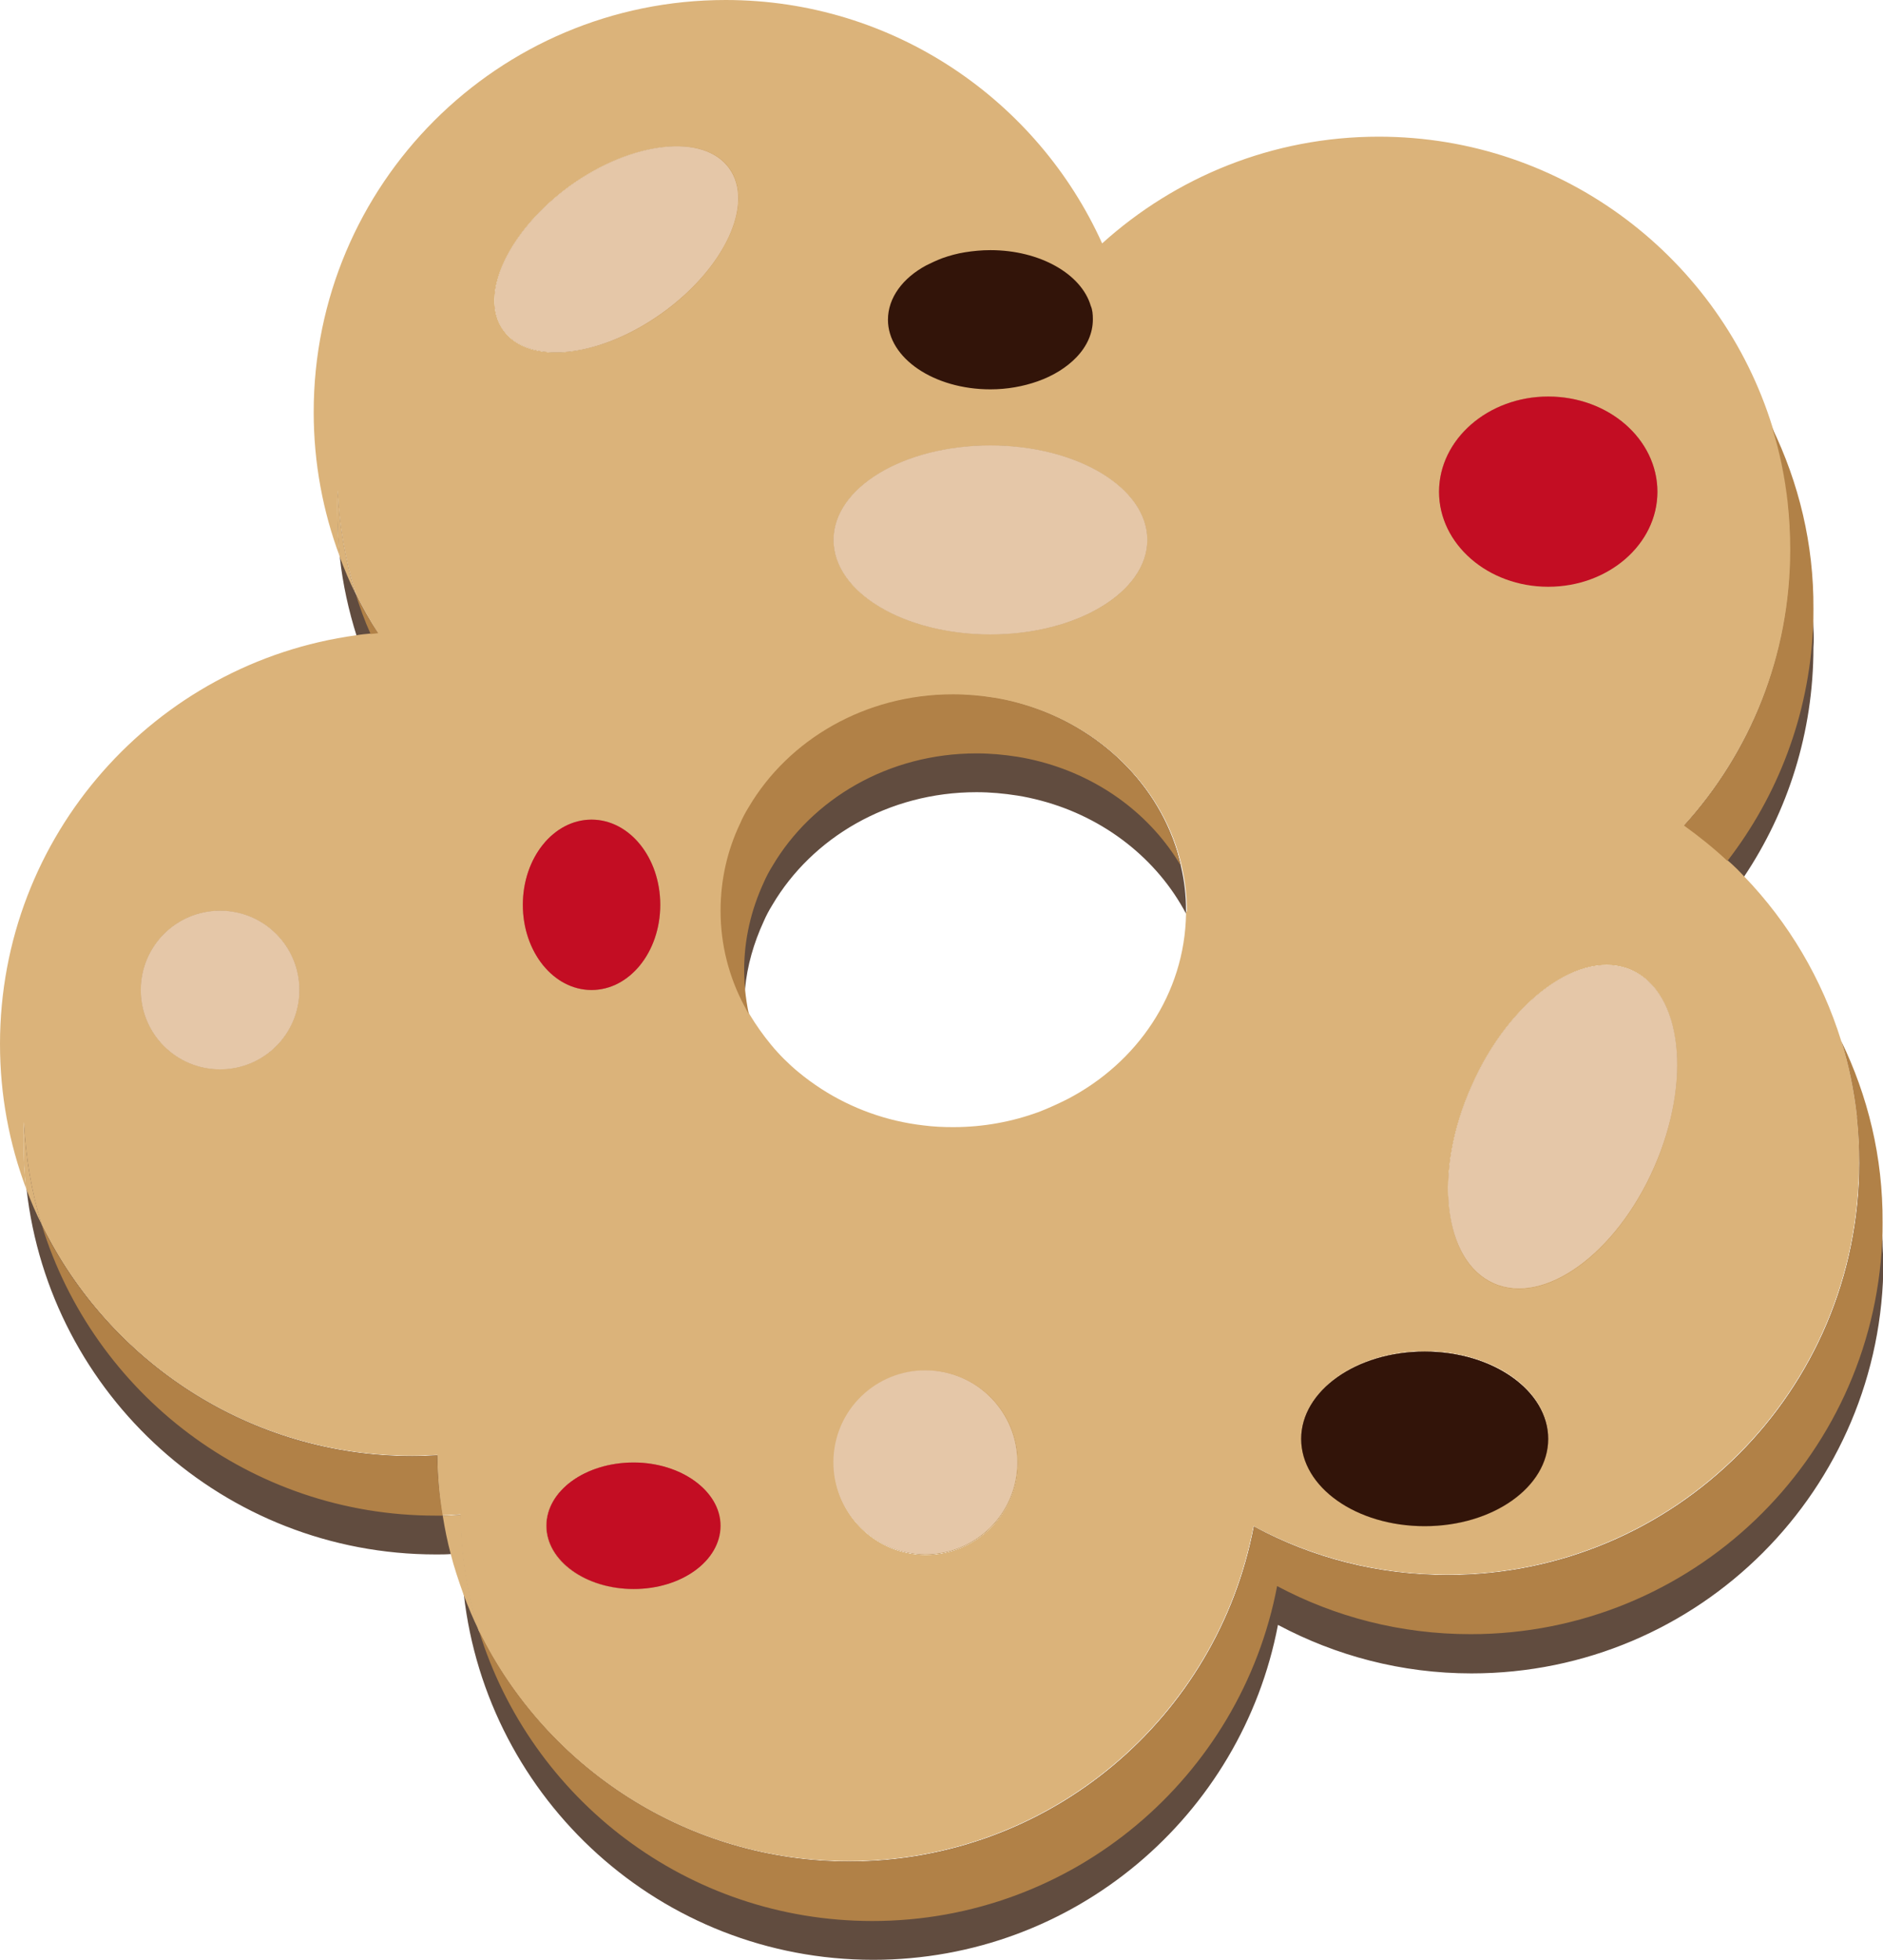 <?xml version="1.0" encoding="utf-8"?>
<!-- Generator: Adobe Illustrator 23.0.1, SVG Export Plug-In . SVG Version: 6.00 Build 0)  -->
<svg version="1.1" id="Layer_1" xmlns="http://www.w3.org/2000/svg" xmlns:xlink="http://www.w3.org/1999/xlink" x="0px" y="0px"
	 viewBox="0 0 446.6 464.6" style="enable-background:new 0 0 446.6 464.6;" xml:space="preserve">
<style type="text/css">
	.st0{fill:#614C3F;}
	.st1{fill:#DBB37A;}
	.st2{fill:#B18147;}
	.st3{fill:#E5C7A8;}
	.st4{fill:#C30D23;}
	.st5{fill:#321409;}
</style>
<path class="st0" d="M446.5,294.3L446.5,294.3c-0.5-10.4-2.6-20.4-6.1-29.7c0.4,3.6,0.6,7.3,0.6,11.1c0,54-43.7,97.7-97.7,97.7
	c-16.6,0-32.2-4.1-45.9-11.5c-8.6,45.2-48.3,79.4-96,79.4c-38.5,0-71.9-22.3-87.8-54.7c-2.7-8.7-4.2-17.9-4.3-27.5
	c-1.4,0.1-2.9,0.2-4.3,0.2c-0.8-4.6-1.2-9.4-1.2-14.3c-2,0.1-4,0.2-6,0.2c-38.6,0-71.9-22.4-87.8-54.8c-2.4-7.7-3.8-15.9-4.2-24.3
	c-0.1,1.6-0.1,3.1-0.1,4.7c0,3.7,0.2,7.4,0.6,11.1c5.5,48.8,46.9,86.6,97.1,86.6c1.2,0,2.4,0,3.6-0.1c0.8,0,1.6-0.1,2.4-0.1
	c0,3.2,0.2,6.5,0.6,9.6c5.5,48.8,46.8,86.7,97.1,86.7c47.7,0,87.4-34.2,96-79.4c13.7,7.3,29.3,11.5,45.9,11.5
	c54,0,97.7-43.7,97.7-97.7C446.6,297.4,446.5,295.8,446.5,294.3z M430.1,149C430.1,149,430.1,149,430.1,149
	c-0.5-10.5-2.6-20.5-6.1-29.8c0.4,3.6,0.6,7.3,0.6,11.1c0,25.2-9.5,48.1-25.2,65.4c3.6,2.6,7.1,5.4,10.3,8.4
	c1.3,1.2,2.6,2.5,3.9,3.8c10.4-15.5,16.5-34.2,16.5-54.4C430.2,152,430.2,150.5,430.1,149z M387,230.1c-12-5.3-29,7-38,27.5
	c-9,20.5-6.7,41.4,5.3,46.7c12,5.3,29-7,38-27.5C401.3,256.2,399,235.4,387,230.1z M367.2,94c-14.3,0-25.9,10.1-25.9,22.5
	s11.6,22.5,25.9,22.5c14.3,0,25.9-10.1,25.9-22.5S381.5,94,367.2,94z M337.9,320.4c-16.2,0-29.3,9.2-29.3,20.7
	c0,11.4,13.1,20.7,29.3,20.7c16.2,0,29.3-9.2,29.3-20.7C367.2,329.7,354.1,320.4,337.9,320.4z M280.1,205.4L280.1,205.4
	c-0.2-1.2-0.6-2.3-0.9-3.5c-5.2-17-19.6-30.4-37.9-35.3c-1.8-0.5-3.7-0.9-5.6-1.2c-3.1-0.5-6.4-0.8-9.7-0.8
	c-20.9,0-39,10.8-48.4,26.7c-0.8,1.3-1.5,2.6-2.1,4c-3,6.3-4.6,13.3-4.6,20.6c0,8.1,2,15.7,5.6,22.5c0-1.3,0.1-2.6,0.2-3.9
	c0.5-5.6,2.1-11,4.4-16c0.6-1.4,1.3-2.7,2.1-4c9.4-15.9,27.5-26.7,48.4-26.7c3.3,0,6.5,0.3,9.7,0.8c1.9,0.3,3.7,0.7,5.6,1.2
	c15.1,4,27.6,13.9,34.4,26.8v-0.1c0-0.2,0-0.5,0-0.7C281.3,212.3,280.9,208.8,280.1,205.4z M234.9,105.6c-20.5,0-37.2,10-37.2,22.4
	c0,12.3,16.6,22.4,37.2,22.4c20.5,0,37.2-10,37.2-22.4C272.1,115.6,255.4,105.6,234.9,105.6z M219.6,324.9
	c-12.1,0-21.8,9.8-21.8,21.8c0,12,9.8,21.8,21.8,21.8c12,0,21.8-9.8,21.8-21.8C241.4,334.7,231.6,324.9,219.6,324.9z M173,39.9
	c-6-8.3-22.8-6.5-37.6,4.1c-14.8,10.6-21.9,26-15.9,34.3c6,8.3,22.8,6.5,37.6-4.1C171.8,63.6,179,48.3,173,39.9z M150.2,346.7
	c-11.4,0-20.7,6.7-20.7,15c0,8.3,9.2,15,20.7,15c11.4,0,20.6-6.7,20.6-15C170.9,353.5,161.6,346.7,150.2,346.7z M140.3,194.3
	c-9,0-16.3,9.1-16.3,20.2c0,11.2,7.3,20.2,16.3,20.2c9,0,16.3-9,16.3-20.2C156.6,203.3,149.3,194.3,140.3,194.3z M84.3,140.6
	c-2.4-7.7-3.8-15.8-4.2-24.2c-0.1,1.5-0.1,3.1-0.1,4.6c0,3.7,0.2,7.4,0.6,11.1c0.7,6.4,2.1,12.7,4,18.7c1.1-0.2,2.2-0.3,3.3-0.4
	c0.6-0.1,1.2-0.1,1.8-0.2C87.7,147.1,85.9,143.9,84.3,140.6z M52.2,215.9c-10.4,0-18.8,8.4-18.8,18.8c0,10.4,8.4,18.8,18.8,18.8
	c10.4,0,18.8-8.4,18.8-18.8C71,224.3,62.6,215.9,52.2,215.9z"/>
<path class="st1" d="M440.4,264.6c-0.7-6.1-1.9-12.1-3.7-17.8c-4.6-14.8-12.5-28.1-23-39c-1.2-1.3-2.5-2.6-3.9-3.8
	c-3.2-3-6.7-5.8-10.3-8.4c15.6-17.3,25.2-40.3,25.2-65.4c0-3.7-0.2-7.4-0.6-11.1c-0.7-6.1-1.9-12.1-3.7-17.8
	c-12.3-39.9-49.5-68.9-93.4-68.9c-25.2,0-48.2,9.6-65.6,25.3C246.1,23.8,211.9,0,172.1,0c-54,0-97.7,43.7-97.7,97.7
	c0,12.1,2.2,23.6,6.2,34.3c-0.4-3.6-0.6-7.3-0.6-11.1c0-1.5,0-3.1,0.1-4.6c0.4,8.4,1.8,16.5,4.2,24.2c1.6,3.3,3.4,6.5,5.3,9.5
	c-0.6,0.1-1.2,0.1-1.8,0.2c-1.1,0.1-2.2,0.2-3.3,0.4C36.8,157.1,0,198,0,247.5c0,12.1,2.2,23.6,6.2,34.3c-0.4-3.6-0.6-7.3-0.6-11.1
	c0-1.6,0-3.1,0.1-4.7c0.4,8.4,1.8,16.6,4.2,24.3c15.9,32.5,49.2,54.8,87.8,54.8c2,0,4-0.1,6-0.2c0.1,4.9,0.5,9.6,1.2,14.3
	c1.5,0,2.9-0.1,4.3-0.2c0.1,9.5,1.6,18.8,4.3,27.5c15.9,32.4,49.2,54.7,87.8,54.7c47.7,0,87.4-34.2,96-79.4
	c13.7,7.3,29.3,11.5,45.9,11.5c54,0,97.7-43.7,97.7-97.7C441,271.9,440.8,268.2,440.4,264.6z M52.2,253.5
	c-10.4,0-18.8-8.4-18.8-18.8c0-10.4,8.4-18.8,18.8-18.8c10.4,0,18.8,8.4,18.8,18.8C71,245.1,62.6,253.5,52.2,253.5z M234.9,105.6
	c20.5,0,37.2,10,37.2,22.4c0,12.3-16.6,22.4-37.2,22.4c-20.5,0-37.2-10-37.2-22.4C197.7,115.6,214.4,105.6,234.9,105.6z M119.4,78.3
	c-6-8.3,1.2-23.7,15.9-34.3c14.8-10.6,31.6-12.4,37.6-4.1c6,8.3-1.2,23.7-15.9,34.3C142.3,84.8,125.4,86.7,119.4,78.3z M140.3,194.3
	c9,0,16.3,9.1,16.3,20.2c0,11.2-7.3,20.2-16.3,20.2c-9,0-16.3-9-16.3-20.2C124,203.3,131.3,194.3,140.3,194.3z M150.2,376.7
	c-11.4,0-20.7-6.7-20.7-15c0-8.3,9.2-15,20.7-15c11.4,0,20.6,6.7,20.6,15C170.9,370,161.6,376.7,150.2,376.7z M219.6,368.6
	c-12.1,0-21.8-9.8-21.8-21.8c0-12.1,9.8-21.8,21.8-21.8c12,0,21.8,9.8,21.8,21.8C241.4,358.8,231.6,368.6,219.6,368.6z M281.3,216.6
	L281.3,216.6c-0.3,19-11.6,35.4-28.2,44c-2.2,1.1-4.4,2.1-6.7,3c-6.3,2.3-13.1,3.6-20.3,3.6c-2.4,0-4.7-0.1-7-0.4
	c-8.9-1-17.2-4.1-24.2-8.6c-2-1.3-3.8-2.6-5.6-4.1c-2.3-1.9-4.5-4.1-6.4-6.4c-1.9-2.3-3.6-4.7-5.1-7.2c-0.4-0.7-0.8-1.3-1.1-2
	c-3.6-6.8-5.6-14.4-5.6-22.5c0-7.3,1.7-14.3,4.6-20.6c0.6-1.4,1.3-2.7,2.1-4c9.4-15.9,27.5-26.7,48.4-26.7c3.3,0,6.5,0.3,9.7,0.8
	c1.9,0.3,3.7,0.7,5.6,1.2c18.3,4.9,32.7,18.3,37.9,35.3c0.3,1.2,0.7,2.3,0.9,3.5v0c0.8,3.4,1.2,6.9,1.2,10.5
	C281.3,216.2,281.3,216.4,281.3,216.6z M367.2,94c14.3,0,25.9,10.1,25.9,22.5s-11.6,22.5-25.9,22.5c-14.3,0-25.9-10.1-25.9-22.5
	S352.9,94,367.2,94z M337.9,361.7c-16.2,0-29.3-9.2-29.3-20.7c0-11.4,13.1-20.7,29.3-20.7c16.2,0,29.3,9.2,29.3,20.7
	C367.2,352.5,354.1,361.7,337.9,361.7z M392.3,276.7c-9,20.5-26.1,32.8-38,27.5c-12-5.3-14.4-26.2-5.3-46.7
	c9-20.5,26.1-32.8,38-27.5C399,235.4,401.3,256.2,392.3,276.7z"/>
<path class="st2" d="M436.7,246.8c1.8,5.7,3,11.7,3.7,17.8c0.4,3.6,0.6,7.3,0.6,11.1c0,54-43.7,97.7-97.7,97.7
	c-16.6,0-32.2-4.1-45.9-11.5c-8.6,45.2-48.3,79.4-96,79.4c-38.5,0-71.9-22.3-87.8-54.7c12.3,39.9,49.4,68.8,93.3,68.8
	c47.7,0,87.4-34.2,96-79.4c13.7,7.3,29.3,11.4,45.9,11.4c52.4,0,95.2-41.3,97.6-93.1v0c0.1-1.5,0.1-3,0.1-4.5
	C446.6,274.3,443,259.8,436.7,246.8z M420.3,101.4c1.8,5.7,3,11.6,3.7,17.8c0.4,3.6,0.6,7.3,0.6,11.1c0,25.2-9.5,48.1-25.2,65.4
	c3.6,2.6,7.1,5.4,10.3,8.4c11.9-15.4,19.3-34.4,20.3-55.1c0,0,0,0,0,0c0.1-1.6,0.1-3.1,0.1-4.7C430.2,128.9,426.6,114.4,420.3,101.4
	z M387,230.1c-12-5.3-29,7-38,27.5c-9,20.5-6.7,41.4,5.3,46.7c12,5.3,29-7,38-27.5C401.3,256.2,399,235.4,387,230.1z M367.2,94
	c-14.3,0-25.9,10.1-25.9,22.5s11.6,22.5,25.9,22.5c14.3,0,25.9-10.1,25.9-22.5S381.5,94,367.2,94z M337.9,320.4
	c-16.2,0-29.3,9.2-29.3,20.7c0,11.4,13.1,20.7,29.3,20.7c16.2,0,29.3-9.2,29.3-20.7C367.2,329.7,354.1,320.4,337.9,320.4z
	 M279.2,201.9c-5.2-17-19.6-30.4-37.9-35.3c-1.8-0.5-3.7-0.9-5.6-1.2c-3.1-0.5-6.4-0.8-9.7-0.8c-20.9,0-39,10.8-48.4,26.7
	c-0.8,1.3-1.5,2.6-2.1,4c-3,6.3-4.6,13.3-4.6,20.6c0,8.1,2,15.7,5.6,22.5c0.4,0.7,0.7,1.4,1.1,2c-0.4-1.9-0.7-3.9-0.9-5.9
	c-0.1-1.5-0.2-3-0.2-4.6c0-7.3,1.7-14.3,4.6-20.6c0.6-1.4,1.3-2.7,2.1-4c9.4-15.9,27.5-26.7,48.4-26.7c3.3,0,6.5,0.3,9.7,0.8
	c1.9,0.3,3.7,0.7,5.6,1.2c14.3,3.8,26.2,12.8,33.2,24.7C279.8,204.2,279.5,203.1,279.2,201.9z M234.9,105.6
	c-20.5,0-37.2,10-37.2,22.4c0,12.3,16.6,22.4,37.2,22.4c20.5,0,37.2-10,37.2-22.4C272.1,115.6,255.4,105.6,234.9,105.6z
	 M219.6,324.9c-12.1,0-21.8,9.8-21.8,21.8c0,12,9.8,21.8,21.8,21.8c12,0,21.8-9.8,21.8-21.8C241.4,334.7,231.6,324.9,219.6,324.9z
	 M173,39.9c-6-8.3-22.8-6.5-37.6,4.1c-14.8,10.6-21.9,26-15.9,34.3c6,8.3,22.8,6.5,37.6-4.1C171.8,63.6,179,48.3,173,39.9z
	 M150.2,346.7c-11.4,0-20.7,6.7-20.7,15c0,8.3,9.2,15,20.7,15c11.4,0,20.6-6.7,20.6-15C170.9,353.5,161.6,346.7,150.2,346.7z
	 M140.3,194.3c-9,0-16.3,9.1-16.3,20.2c0,11.2,7.3,20.2,16.3,20.2c9,0,16.3-9,16.3-20.2C156.6,203.3,149.3,194.3,140.3,194.3z
	 M103.7,345c-2,0.1-4,0.2-6,0.2c-38.6,0-71.9-22.4-87.8-54.8c12.3,39.9,49.5,68.9,93.4,68.9c0.6,0,1.1,0,1.7,0
	C104.2,354.6,103.8,349.9,103.7,345z M84.3,140.6c1,3.3,2.2,6.6,3.6,9.7c0.6-0.1,1.2-0.1,1.8-0.2C87.7,147.1,85.9,143.9,84.3,140.6z
	 M52.2,215.9c-10.4,0-18.8,8.4-18.8,18.8c0,10.4,8.4,18.8,18.8,18.8c10.4,0,18.8-8.4,18.8-18.8C71,224.3,62.6,215.9,52.2,215.9z"/>
<path class="st1" d="M387,230.1c-12-5.3-29,7-38,27.5c-9,20.5-6.7,41.4,5.3,46.7c12,5.3,29-7,38-27.5
	C401.3,256.2,399,235.4,387,230.1z M367.2,94c-14.3,0-25.9,10.1-25.9,22.5s11.6,22.5,25.9,22.5c14.3,0,25.9-10.1,25.9-22.5
	S381.5,94,367.2,94z M337.9,320.4c-16.2,0-29.3,9.2-29.3,20.7c0,11.4,13.1,20.7,29.3,20.7c16.2,0,29.3-9.2,29.3-20.7
	C367.2,329.7,354.1,320.4,337.9,320.4z M234.9,105.6c-20.5,0-37.2,10-37.2,22.4c0,12.3,16.6,22.4,37.2,22.4
	c20.5,0,37.2-10,37.2-22.4C272.1,115.6,255.4,105.6,234.9,105.6z M219.6,324.9c-12.1,0-21.8,9.8-21.8,21.8c0,12,9.8,21.8,21.8,21.8
	c12,0,21.8-9.8,21.8-21.8C241.4,334.7,231.6,324.9,219.6,324.9z M173,39.9c-6-8.3-22.8-6.5-37.6,4.1c-14.8,10.6-21.9,26-15.9,34.3
	c6,8.3,22.8,6.5,37.6-4.1C171.8,63.6,179,48.3,173,39.9z M150.2,346.7c-11.4,0-20.7,6.7-20.7,15c0,8.3,9.2,15,20.7,15
	c11.4,0,20.6-6.7,20.6-15C170.9,353.5,161.6,346.7,150.2,346.7z M140.3,194.3c-9,0-16.3,9.1-16.3,20.2c0,11.2,7.3,20.2,16.3,20.2
	c9,0,16.3-9,16.3-20.2C156.6,203.3,149.3,194.3,140.3,194.3z M109.3,359.1c-1.4,0.1-2.9,0.2-4.3,0.2c0.5,3.1,1.1,6.1,1.9,9.1
	c0.8,3.2,1.9,6.4,3,9.5c1.1,3,2.3,5.8,3.7,8.7C110.9,377.9,109.4,368.6,109.3,359.1z M5.7,266c-0.1,1.6-0.1,3.1-0.1,4.7
	c0,3.7,0.2,7.4,0.6,11.1c1.1,2.9,2.3,5.8,3.7,8.5C7.5,282.6,6.1,274.5,5.7,266z M80.1,116.4c-0.1,1.5-0.1,3.1-0.1,4.6
	c0,3.7,0.2,7.4,0.6,11.1c1.1,2.9,2.3,5.8,3.7,8.6C81.9,132.9,80.5,124.8,80.1,116.4z M52.2,215.9c-10.4,0-18.8,8.4-18.8,18.8
	c0,10.4,8.4,18.8,18.8,18.8c10.4,0,18.8-8.4,18.8-18.8C71,224.3,62.6,215.9,52.2,215.9z"/>
<path class="st3" d="M272.1,128c0,12.3-16.6,22.4-37.2,22.4c-20.5,0-37.2-10-37.2-22.4c0-12.4,16.6-22.4,37.2-22.4
	C255.4,105.6,272.1,115.6,272.1,128z"/>
<path class="st3" d="M157,74.2c-14.8,10.6-31.6,12.4-37.6,4.1c-6-8.3,1.2-23.7,15.9-34.3c14.8-10.6,31.6-12.4,37.6-4.1
	C179,48.3,171.8,63.6,157,74.2z"/>
<path class="st3" d="M71,234.7c0,10.4-8.4,18.8-18.8,18.8c-10.4,0-18.8-8.4-18.8-18.8c0-10.4,8.4-18.8,18.8-18.8
	C62.6,215.9,71,224.3,71,234.7z"/>
<ellipse transform="matrix(0.16 -0.987 0.987 0.16 -157.872 507.923)" class="st3" cx="219.6" cy="346.7" rx="21.8" ry="21.8"/>
<path class="st3" d="M392.3,276.7c-9,20.5-26.1,32.8-38,27.5c-12-5.3-14.4-26.2-5.3-46.7c9-20.5,26.1-32.8,38-27.5
	C399,235.4,401.3,256.2,392.3,276.7z"/>
<path class="st4" d="M393.1,116.6c0,12.4-11.6,22.5-25.9,22.5c-14.3,0-25.9-10.1-25.9-22.5S352.9,94,367.2,94
	C381.5,94,393.1,104.1,393.1,116.6z"/>
<path class="st4" d="M156.6,214.5c0,11.2-7.3,20.2-16.3,20.2c-9,0-16.3-9-16.3-20.2c0-11.2,7.3-20.2,16.3-20.2
	C149.3,194.3,156.6,203.3,156.6,214.5z"/>
<path class="st4" d="M170.9,361.7c0,8.3-9.2,15-20.6,15c-11.4,0-20.7-6.7-20.7-15c0-8.3,9.2-15,20.7-15
	C161.6,346.7,170.9,353.5,170.9,361.7z"/>
<path class="st5" d="M367.2,341.1c0,11.4-13.1,20.7-29.3,20.7c-16.2,0-29.3-9.2-29.3-20.7c0-11.4,13.1-20.7,29.3-20.7
	C354.1,320.4,367.2,329.7,367.2,341.1z"/>
<path class="st5" d="M259.2,75.7c0,3.3-1.4,6.4-3.9,9c-2.3,2.4-5.5,4.4-9.2,5.7c-3.4,1.2-7.2,1.9-11.2,1.9
	c-13.4,0-24.3-7.4-24.3-16.5c0-5.2,3.5-9.9,9.1-12.9c1.2-0.6,2.5-1.2,3.8-1.7c1.7-0.6,3.5-1.1,5.4-1.4c1.9-0.3,3.9-0.5,6-0.5
	c11.8,0,21.6,5.7,23.8,13.2C259.1,73.4,259.2,74.5,259.2,75.7z"/>
</svg>
